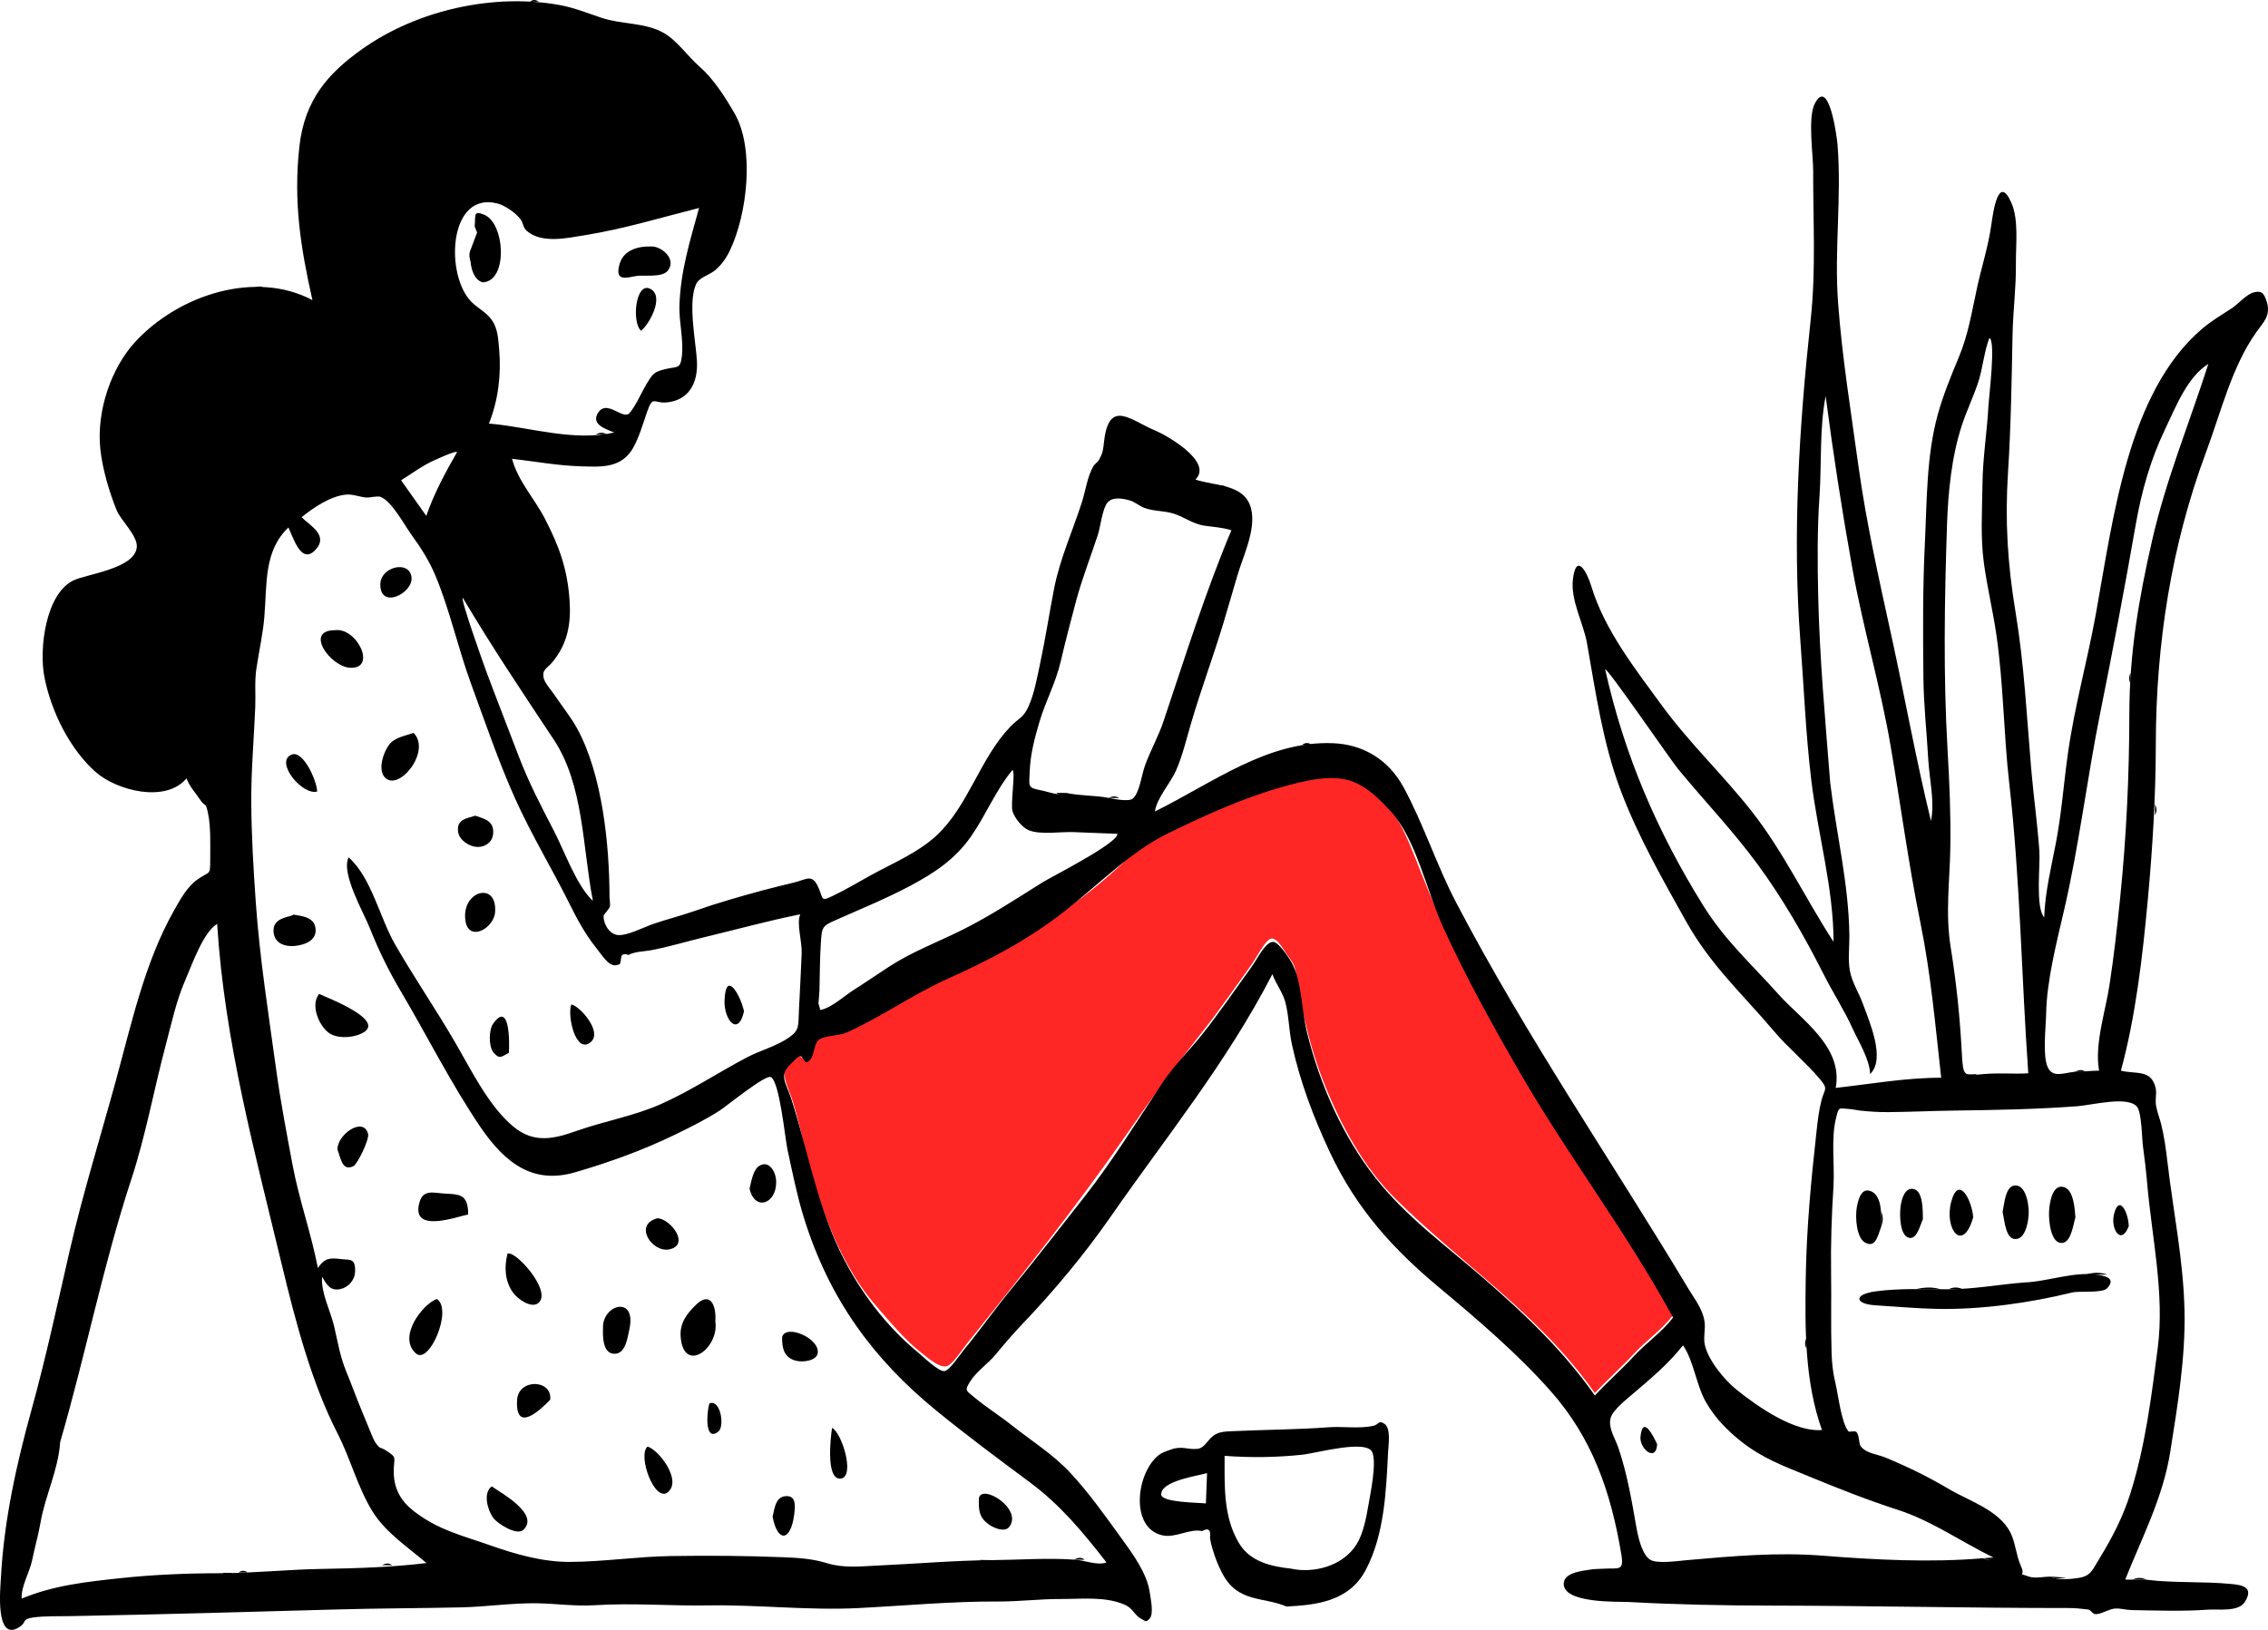 <svg width="416" height="299" viewBox="0 0 416 299" fill="none" xmlns="http://www.w3.org/2000/svg">
<path fill-rule="evenodd" clip-rule="evenodd" d="M306.87 241.254C304.899 243.9 301.989 245.865 299.756 248.285C297.411 250.826 294.866 253.048 292.531 255.559C282.228 240.936 268.114 231.969 255.887 219.835C250.09 214.082 245.82 206.279 242.694 198.271C241.092 194.165 239.908 189.94 238.982 185.566C238.565 183.596 238.157 181.633 237.884 179.636C237.554 177.218 237.469 177.011 236.064 175.124C235.459 174.312 234.287 171.939 233.103 172.2C232.106 172.421 230.282 175.944 229.652 176.815C226.623 181.001 223.685 185.315 220.495 189.34C215.615 195.498 211.172 201.557 206.641 208.084C197.372 221.437 187.373 234.007 177.284 246.572C176.536 247.504 174.791 250.236 173.716 250.604C172.409 251.05 170.284 249.188 168.968 248.147C165.79 245.635 163.286 242.526 160.569 239.412C155.268 233.336 151.679 224.808 149.264 216.693C147.819 211.836 146.879 206.8 145.387 201.96C144.765 199.942 143.356 197.463 144.072 195.705C144.285 195.182 145.641 193.79 146.119 193.683C146.684 193.557 147.627 194.457 147.823 194.395C149.7 193.799 148.659 191.518 149.775 190.291C150.407 189.595 153.625 189.697 154.586 189.314C158.099 187.915 161.25 185.246 164.571 183.652C178.473 176.983 192.545 170.495 204.547 159.603C207.659 156.779 209.728 154.656 213.441 152.831C217.195 150.986 220.967 149.34 224.797 147.731C228.176 146.311 231.573 144.979 235.064 143.961C238.838 142.86 244.192 141.464 247.963 142.883C255.368 145.667 257.76 152.752 260.709 160.227C264.699 170.34 269.523 179.91 274.753 189.219C284.815 207.128 297.052 223.199 306.87 241.254Z" fill="#FF0000" fill-opacity="0.85"/>
<path fill-rule="evenodd" clip-rule="evenodd" d="M83.843 82.922C83.435 82.682 80.253 84.186 79.719 84.416C77.586 85.335 75.577 86.862 73.567 88.105C75.107 90.281 76.648 92.458 78.188 94.635C79.698 90.335 81.638 86.787 83.843 82.922ZM84.893 109.677C84.369 109.745 88.793 122.091 89.309 123.477C91.19 128.519 93.163 133.512 95.069 138.541C96.914 143.415 99.255 147.898 101.614 152.451C103.632 156.345 105.707 162.387 108.75 165.271C106.828 155.372 107.082 143.99 101.57 135.678C95.857 127.061 90.208 118.647 84.893 109.677ZM306.87 241.693C298.333 225.994 287.646 212.106 278.743 196.687C273.758 188.054 268.906 179.31 264.71 170.12C261.658 163.435 259.761 153.897 255.047 148.786C252.97 146.535 250.75 144.331 247.963 143.322C244.148 141.942 238.896 143.31 235.063 144.401C227.922 146.434 220.946 149.592 214.182 152.908C207.321 156.271 201.467 162.313 195.268 167.167C188.618 172.374 181.42 176.167 173.969 179.488C167.482 182.38 161.711 186.531 155.258 189.441C153.972 190.021 151.348 189.936 150.27 190.693C149.107 191.507 149.565 193.911 148.154 194.799C147.518 195.199 147.306 193.748 146.817 193.772C146.219 193.8 145.674 194.615 145.098 195.131C142.753 197.232 144.19 198.633 145.118 201.524C148.145 210.944 149.772 220.528 154.021 229.421C157.515 236.731 162.516 243.281 168.404 248.12C169.299 248.857 172.219 251.71 173.27 251.52C174.216 251.35 176.142 248.429 176.795 247.635C179.76 244.035 182.47 240.162 185.433 236.556C190.012 230.983 194.419 225.261 198.863 219.612C204.021 213.054 208.586 205.624 213.232 198.617C215.369 195.394 218.12 192.768 220.495 189.78C223.69 185.761 226.622 181.44 229.653 177.255C230.569 175.988 232.105 172.748 233.529 172.786C234.528 172.813 236.288 175.542 236.81 176.397C238.751 179.577 238.742 185.318 239.707 189.287C242.062 198.964 246.309 208.416 252.133 215.884C257.925 223.31 265.344 228.591 272.194 234.56C279.615 241.027 286.646 247.645 292.531 255.999C294.866 253.488 297.411 251.266 299.756 248.724C301.99 246.304 304.9 244.34 306.87 241.693ZM196.976 286.108C198.635 286.127 201.446 287.313 202.931 286.599C198.527 280.94 194.482 276.085 188.91 271.938C183.127 267.634 177.364 263.369 171.748 258.779C160.429 249.528 152.105 238.557 147.377 223.152C146.159 219.184 145.344 215.024 144.452 210.945C143.972 208.749 143.016 198.474 141.393 197.587C140.432 197.061 133.198 202.965 132.052 203.701C129.372 205.422 126.682 206.756 123.912 208.103C117.956 210.999 111.817 213.207 105.502 215.051C97.93 217.262 92.773 213.604 88.083 206.694C82.761 198.853 78.339 190.008 73.474 181.774C71.261 178.029 69.428 174.291 67.794 170.16C66.725 167.458 62.483 160.166 63.949 157.287C68.13 160.984 69.635 168.334 72.483 173.284C76.033 179.452 80.033 185.268 83.602 191.431C86.602 196.613 89.663 202.894 94.096 206.619C97.996 209.896 101.7 208.888 105.897 207.416C110.983 205.631 116.255 204.751 121.239 202.538C126.633 200.143 131.737 196.745 137 193.975C139.453 192.683 142.391 191.949 144.703 190.338C146.696 188.951 146.398 188.218 146.545 185.264C146.716 181.817 146.912 178.367 147.044 174.918C147.132 172.6 146.052 169.457 146.785 167.726C140.81 168.929 134.97 170.54 129.037 171.966C125.789 172.746 122.657 173.711 119.375 174.324C118.124 174.557 116.414 174.551 115.294 175.184C114.401 174.886 113.945 175.075 113.928 175.751C113.885 176.119 113.817 176.481 113.724 176.837C111.892 177.805 110.827 175.729 109.238 173.738C107.277 171.281 105.809 168.513 104.37 165.626C101.154 159.17 97.446 153.098 94.47 146.46C91.436 139.694 88.972 132.449 86.4 125.429C84.041 118.988 82.53 112.022 79.922 105.734C78.758 102.927 77.284 100.606 75.562 98.235C74.141 96.278 71.954 92.057 69.832 91.158C69.271 90.921 67.801 91.32 67.164 91.267C65.893 91.162 64.761 90.62 63.461 90.739C60.646 90.995 57.577 93.062 55.327 94.879C56.781 96.384 60.417 98.213 57.805 100.924C55.27 103.555 53.87 98.835 52.903 96.766C48.348 101.11 49.006 107.099 48.48 113.237C48.205 116.441 47.482 119.596 47.016 122.752C46.68 125.024 46.915 127.373 46.819 129.692C46.575 135.585 46.065 141.226 46.089 147.036C46.116 153.247 46.48 159.245 46.908 165.41C47.628 175.791 49.279 186.175 50.694 196.473C51.49 202.262 52.58 207.886 53.639 213.581C54.839 220.044 57.06 226.166 58.306 232.613C59.575 230.739 60.53 230.73 62.583 230.979C64.162 231.17 65.223 230.733 65.13 233.278C65.07 234.929 63.816 236.19 62.429 236.478C60.62 236.853 60.005 235.805 59.072 234.214C58.854 237.227 60.599 240.378 61.29 243.321C61.943 246.111 62.376 248.845 63.474 251.514C64.545 254.118 65.462 256.687 66.546 259.267C67.045 260.453 67.512 261.659 68.016 262.842C68.272 263.442 68.572 264.267 68.953 264.773C69.847 265.957 69.704 265.383 70.75 266.057C73.029 267.527 72.173 267.161 72.226 270.196C72.278 273.19 73.6 275.389 75.721 277.072C80.218 280.643 84.655 281.636 89.769 283.44C94.533 285.121 99.552 286.564 104.597 286.531C110.776 286.491 116.873 285.55 123.052 285.455C129.869 285.35 136.751 285.393 143.555 285.666C146.357 285.779 148.96 285.924 151.665 286.755C154.807 287.72 157.846 287.337 161.085 287.191C167.993 286.879 175.14 286.258 181.959 286.202C186.868 286.162 192.048 285.764 196.976 286.108ZM376.122 289.218C377.35 289.971 380.103 289.662 381.338 289.453C383.513 289.084 383.746 288.083 385.126 285.831C387.501 281.953 389.43 278.238 390.827 273.746C393.502 265.147 394.594 256.35 395.768 247.355C397.073 237.361 394.69 227.001 393.838 217.075C393.642 214.797 393.374 212.54 393.064 210.28C392.879 208.929 392.83 204.332 392.064 203.162C390.593 200.915 383.752 202.727 381.062 202.931C373.554 203.501 365.996 203.634 358.492 203.733C354.49 203.785 350.466 203.98 346.505 204.016C344.685 204.033 342.906 203.928 341.08 203.722C340.47 203.654 339.873 203.49 339.258 203.451C337.151 203.316 337.31 202.961 336.765 205.127C335.811 208.922 336.545 213.75 336.295 217.689C335.96 222.952 335.779 228.29 335.862 233.564C335.938 238.438 335.795 243.301 335.952 248.186C336.017 250.209 336.208 251.858 336.667 253.79C337.187 255.974 337.758 261.077 339.052 262.589C339.199 262.761 340.299 262.36 340.591 262.788C341.041 263.449 340.959 264.846 341.268 265.272C342.267 266.653 344.333 266.763 345.832 267.383C349.944 269.086 353.717 270.935 357.592 273.231C361.055 275.283 366.639 277.029 368.721 281.076C369.676 282.931 369.804 285.378 370.682 287.292C371.682 289.473 369.682 288.333 372.131 289.218C373.234 289.616 374.991 289.218 376.122 289.218ZM11.032 264.554C10.721 269.59 8.278 274.387 7.427 279.338C7.029 281.656 6.355 283.935 5.887 286.24C5.438 288.451 3.818 291.07 3.982 293.257C9.963 290.783 16.021 290.161 22.272 289.493C28.197 288.86 34.456 288.609 40.331 288.606C46.318 288.602 52.719 287.923 58.883 287.818C65.33 287.708 71.874 287.514 78.227 286.737C74.904 283.88 70.748 281.197 68.295 277.222C65.628 272.901 64.243 267.486 61.897 262.926C57.188 253.775 54.194 242.421 51.726 232.14C46.743 211.386 41.174 191.015 39.832 169.488C37.278 171.007 35.25 176.9 33.972 179.834C32.339 183.581 31.485 187.642 30.423 191.625C28.238 199.827 26.726 208.332 24.051 216.456C18.937 231.987 15.65 248.721 11.032 264.554ZM335.7 143.594C336.806 152.877 339.126 162.279 339.215 171.673C339.234 173.74 338.933 176.035 339.304 178.073C339.7 180.248 340.988 182.171 341.732 184.239C342.913 187.521 345.903 194.249 343.019 197.03C342.961 194.391 340.881 191.039 339.833 188.731C338.254 185.254 336.18 182.075 334.468 178.684C330.885 171.586 326.87 164.64 322.252 158.382C317.755 152.287 312.572 146.881 307.802 141.077C306.369 139.333 294.874 122.549 294.417 122.783C297.983 138.75 304.044 152.643 312.339 166.012C316.406 172.566 321.287 176.878 326.238 182.43C330.361 187.054 338.131 191.998 336.705 199.574C343.15 198.855 349.553 197.705 356.056 197.705C354.987 188.147 354.168 178.74 352.258 169.339C350.091 158.664 348.623 147.67 346.788 136.9C344.916 125.906 341.741 115.262 339.766 104.288C337.875 93.78 336.25 83.29 334.863 72.665C333.718 78.552 334.14 85.019 333.734 91.026C333.318 97.163 333.358 103.187 333.497 109.361C333.753 120.827 334.805 132.155 335.7 143.594ZM363.627 88.926C363.663 84.018 364.482 79.177 364.735 74.28C364.812 72.778 366.101 62.529 364.899 61.993C363.911 64.495 363.681 67.697 362.783 70.322C361.887 72.945 360.687 75.443 359.827 78.084C357.963 83.804 357.32 90.278 357.119 96.36C356.665 110.117 356.43 123.843 357.226 137.6C357.567 143.496 357.829 149.403 357.736 155.311C357.633 161.812 356.776 167.455 357.817 173.903C358.848 180.288 359.495 186.646 359.838 193.125C360.079 197.671 360.176 197.35 363.912 197.03C366.609 196.799 369.332 197.046 372.033 196.902C370.77 179.181 370.564 161.424 368.547 143.77C367.518 134.764 367.49 125.628 366.212 116.656C365.577 112.198 364.511 107.831 363.898 103.369C363.24 98.578 363.564 93.754 363.627 88.926ZM90.446 77.774C97.638 78.498 105.288 80.995 112.659 79.346C111.444 78.774 108.264 77.986 109.696 75.73C111.151 73.437 113.603 76.346 115.054 76.045C115.949 75.86 117.926 71.516 118.478 70.617C119.729 68.573 119.88 68.217 122.131 67.693C124.312 67.186 124.806 67.735 125.083 65.217C125.4 62.322 124.537 59.068 124.623 56.107C124.806 49.734 126.577 44.145 128.225 38.148C121.223 39.917 114.377 42.015 107.218 43.155C104.158 43.642 99.397 44.766 96.617 42.351C95.894 41.722 96.009 40.874 95.418 40.146C94.425 38.925 92.585 37.661 91.178 37.313C82.518 35.172 81.674 49.507 86.013 54.871C87.1 56.215 88.612 56.879 89.725 58.111C91.211 59.754 91.333 61.484 91.55 63.991C91.956 68.693 91.404 73.413 89.677 77.714L90.446 77.774ZM195.531 145.449C198.087 146.013 200.755 145.884 203.318 146.365C204.229 146.536 206.959 147.132 207.759 146.513C208.982 145.569 209.416 142.107 209.995 140.495C211.011 137.659 212.45 135.186 213.419 132.298C217.381 120.504 221.075 108.663 225.867 97.272C224.03 96.717 222.62 96.695 220.769 96.409C218.841 96.111 217.093 94.787 215.254 94.218C213.506 93.677 211.674 93.815 209.942 93.186C208.988 92.84 208.169 92.071 207.228 91.802C205.728 91.374 203.978 91.123 203.086 92.266C202.172 93.439 201.852 96.653 201.354 98.168C200.029 102.202 198.491 106.096 197.381 110.223C196.38 113.946 195.429 117.629 194.547 121.385C193.616 125.351 191.781 128.619 190.663 132.408C189.813 135.291 189.01 138.239 188.883 141.313C188.76 144.313 188.384 144.504 190.967 144.984C192.271 145.225 194.304 146.125 195.531 145.449ZM363.726 285.854C364.392 286.215 365.02 286.167 365.609 285.711C359.836 282.879 354.221 278.953 348.199 277.01C342.55 275.189 337.06 273.012 331.618 270.768C327.195 268.945 323.22 267.526 319.222 264.318C316.795 262.37 314.639 260.181 312.972 257.335C311.115 254.166 310.702 249.657 308.691 246.803C305.977 250.264 302.789 252.885 299.578 255.635C298.468 256.587 295.803 258.661 295.423 260.134C294.943 261.991 296.228 263.769 296.863 265.649C298.49 270.464 299.285 275.277 300.168 280.284C300.522 282.29 301.286 285.306 302.705 286.147C303.997 286.911 307.74 286.355 309.348 286.214C317.739 285.475 325.98 284.719 334.421 285.392C343.973 286.152 354.199 286.678 363.726 285.854ZM380.485 196.625C382.009 196.631 383.499 196.409 385.018 196.409C384.141 191.654 386.192 185.501 386.918 180.755C387.732 175.445 388.351 169.955 388.893 164.603C390.036 153.331 390.554 142.195 390.569 130.839C390.583 119.851 392.306 109.81 394.718 99.247C397.309 87.903 401.552 77.701 405.06 66.761C401.212 69.123 399.082 74.65 397.06 78.876C394.504 84.218 392.802 90.134 391.758 96.132C389.744 107.703 387.536 119.308 385.212 130.86C382.793 142.888 381.371 155.026 378.599 166.955C377.247 172.773 375.41 179.93 375.308 185.929C375.265 188.411 374.621 193.608 375.59 195.764C376.496 197.78 378.498 196.83 380.485 196.625ZM150.306 181.701C150.225 182.937 150.149 184.111 149.96 185.332C152.073 185.308 154.748 182.763 156.559 181.621C158.766 180.229 160.976 178.694 163.134 177.295C167.301 174.593 172.032 172.813 176.481 170.594C181.592 168.045 186.289 164.964 191.177 161.895C192.884 160.823 205.154 154.646 204.949 152.959C202.255 152.855 199.561 152.751 196.867 152.647C194.557 152.558 190.98 153.164 188.769 152.335C187.557 151.88 186.197 150.208 185.74 148.898C185.288 147.602 186.305 141.641 185.714 141.261C182.699 144.836 180.803 149.587 178.107 153.443C175.129 157.705 171.279 160.194 167.037 162.459C162.352 164.96 157.504 166.897 152.716 169.041C150.697 169.945 150.737 170.462 150.561 173.033C150.364 175.906 150.385 178.82 150.306 181.701ZM393.747 289.803C398.825 290.436 404.029 290.075 409.147 290.569C411.01 290.748 413.591 291.016 411.718 293.918C410.538 295.746 406.759 295.16 405.044 295.286C400.442 295.626 395.568 295.444 390.955 295.365C389.984 295.348 388.911 295.013 387.929 295.088C386.796 295.175 385.439 296.121 384.406 296.114C383.77 296.11 383.541 295.33 382.992 295.259C381.797 295.103 380.601 294.989 379.395 294.989C361.161 294.994 343.178 294.568 324.99 294.545C316.293 294.535 307.456 294.36 298.763 293.886C296.937 293.786 286.54 294.22 286.828 290.403C286.976 288.437 290.37 288.16 291.608 287.951C292.525 287.796 293.477 287.821 294.397 287.764C296.839 287.612 297.909 288.294 297.394 285.191C295.44 273.42 291.938 263.692 284.456 255.229C278.338 248.308 270.971 242.03 264.041 236.251C255.627 229.234 248.802 221.854 243.806 211.116C240.889 204.846 238.447 198.435 236.948 191.502C236.409 189.007 236.396 186.171 235.735 183.766C235.227 181.915 234.068 180.619 233.386 178.701C225.015 194.938 213.92 208.522 203.746 223.162C198.885 230.156 193.34 236.799 187.533 242.883C185.809 244.689 184.201 246.574 182.592 248.517C181.247 250.144 179.11 251.589 177.974 253.393C176.884 255.124 177.153 255.042 178.811 256.416C181.004 258.233 183.421 259.742 185.649 261.513C189.209 264.345 193.095 266.737 196.278 270.145C199.721 273.831 202.729 278.1 205.739 282.256C207.744 285.026 210.376 288.58 210.881 292.082C211.048 293.241 211.682 296.106 210.845 296.955C210.129 297.68 210.201 297.405 209.313 296.963C208.149 296.383 207.806 295.053 206.384 294.419C202.746 292.798 198.343 293.355 194.557 293.335C190.77 293.315 186.951 293.809 183.166 293.791C174.522 293.75 166.061 294.562 157.42 294.999C148.241 295.462 138.951 294.35 129.803 294.508C123.025 294.624 116.067 294.036 109.102 294.473C105.519 294.698 102.001 294.177 98.507 294.119C93.934 294.043 89.237 294.765 84.624 294.868C77.053 295.038 69.575 295.037 61.958 295.248C45.573 295.703 29.277 296.174 12.883 296.475C10.696 296.515 8.302 296.429 6.141 296.715C3.847 297.019 5.032 297.585 3.458 298.544C-0.948 301.228 0.069 291.279 0.175 289.322C0.741 278.836 3.034 268.552 5.789 258.597C8.402 249.155 10.524 239.273 12.737 229.627C15.16 219.07 18.317 208.945 21.184 198.491C24.121 187.779 26.512 176.65 31.847 167.154C33.062 164.992 34.318 162.665 36.273 161.301C38.464 159.773 38.558 160.666 38.556 157.868C38.555 155.234 38.695 151.714 38.159 149.2C37.675 146.928 37.75 148.275 36.661 146.644C35.774 145.317 34.846 144.41 34.21 142.798C30.303 147.4 21.358 144.972 17.582 141.658C12.961 137.603 9.441 130.762 8.152 124.246C7.116 119.014 8.387 109.04 13.374 106.524C15.805 105.297 24.735 104.37 25.092 100.372C25.276 98.309 22.133 95.407 21.408 93.633C20.064 90.346 18.774 85.973 18.4 82.37C17.671 75.336 20.421 67.471 24.801 62.72C32.836 54.004 46.974 49.532 57.31 55.061C55.126 45.372 53.807 37.014 54.907 26.935C55.855 18.253 60.266 13.395 66.337 9.07C76.696 1.689 90.782 -1.225 102.627 0.921C105.319 1.409 107.902 2.456 110.394 3.288C114.015 4.498 118.349 4.095 121.768 6.06C124.246 7.484 126.128 10.321 128.305 12.216C130.847 14.427 132.959 17.728 134.724 20.781C138.501 27.309 137.025 39.424 133.864 45.977C133.187 47.382 132.349 48.565 131.228 49.525C130.061 50.523 128.281 50.833 127.679 52.128C126.138 55.444 127.625 62.623 127.83 66.207C128.07 70.369 126.258 73.495 122.194 73.827C119.843 74.019 119.768 72.435 118.642 75.694C117.913 77.806 117.25 80.108 116.197 82.044C114.026 86.035 110.051 85.646 106.429 85.538C102.237 85.412 98.108 84.643 93.913 84.158C95.021 88.279 98.054 91.478 99.947 95.15C102.508 100.117 104.049 104.233 104.465 110.019C104.784 114.465 104.095 117.975 101.475 121.284C100.391 122.653 99.43 122.721 99.699 124.301C99.863 125.264 101.298 126.854 101.806 127.623C103.149 129.658 104.709 131.526 105.892 133.699C110.442 142.06 111.785 154.805 111.797 164.538C111.797 164.985 112.002 165.934 111.833 166.395C111.707 166.736 110.752 167.816 110.738 167.909C110.552 169.16 111.602 171.306 113.251 171.518C114.983 171.74 118.154 170.062 119.765 169.511C122.343 168.628 124.97 167.977 127.543 167.07C131.697 165.607 135.832 164.439 140.055 163.292C141.963 162.774 143.882 162.343 145.797 161.858C147.977 161.307 148.991 160.241 150.116 162.818C151.082 165.029 150.481 165.43 152.821 164.316C155.143 163.208 157.412 161.836 159.68 160.587C163.679 158.384 168.442 156.42 171.892 153.168C177.646 147.742 179.777 139.101 185.285 133.344C186.819 131.741 187.734 131.713 188.703 129.492C189.741 127.115 190.277 124.067 190.822 121.51C191.778 117.034 192.458 112.541 193.325 108.068C194.405 102.496 196.739 97.449 198.442 92.135C199.105 90.064 199.449 87.432 200.519 85.571C200.803 85.077 201.345 84.799 201.566 84.391C202.328 82.989 202.32 82.604 202.517 80.917C203.44 73.036 207.491 77.182 211.918 78.989C213.783 79.751 222.64 84.689 219.258 87.973C223.29 89.332 229.747 88.593 229.692 95.303C229.664 98.74 227.894 102.418 226.944 105.636C226.099 108.493 225.283 111.361 224.426 114.213C222.548 120.462 220.269 126.524 218.436 132.792C217.6 135.648 216.911 138.572 215.748 141.268C214.722 143.646 212.238 146.268 211.829 148.868C222.572 143.546 232.511 135.851 244.536 136.341C249.802 136.555 254.58 139.126 257.488 144.502C261.134 151.241 263.533 158.785 267.096 165.586C280.06 190.326 295.521 212.802 309.752 236.518C310.845 238.34 312.251 240.063 312.63 242.316C312.877 243.785 312.397 245.255 312.694 246.666C313.31 249.6 316.42 253.263 318.529 254.948C322.572 258.18 329.145 262.738 334.19 262.334C331.023 253.498 331.066 243.816 331.213 234.391C331.353 225.438 332.186 216.556 333.175 207.695C333.399 205.69 333.594 203.832 334.09 201.889C334.66 199.66 335.441 199.871 333.736 197.867C331.111 194.781 327.989 192.242 325.342 189.118C319.619 182.362 313.754 177.067 309.249 169C304.965 161.326 300.446 153.431 297.275 145.028C294.01 136.378 292.705 127.14 291.085 117.979C290.427 114.261 288.029 110.111 288.511 106.229C289.12 101.323 291.079 104.895 291.877 107.536C294.31 115.595 300.009 122.809 304.729 129.29C309.829 136.292 316.066 142.151 321.389 148.949C327.185 156.354 331.156 164.863 336.311 172.767C336.311 162.958 333.427 152.97 332.247 143.266C331.209 134.725 330.883 126.158 330.227 117.58C328.737 98.094 330.024 78.035 332.115 58.689C333.109 49.501 332.546 40.53 332.576 31.31C332.585 28.376 331.539 21.614 332.872 19.01C335.425 14.023 336.914 24.928 337.044 26.554C337.815 36.239 336.431 45.817 337.138 55.461C337.877 65.532 339.481 75.32 340.846 85.274C342.325 96.053 344.732 106.588 347.037 117.159C349.456 128.259 351.491 139.59 354.182 150.601C354.907 147.14 353.889 142.888 353.688 139.363C353.401 134.318 352.84 129.273 352.792 124.216C352.714 116.155 352.66 107.945 353.053 99.922C353.44 92.014 353.323 83.727 355.412 76.109C356.403 72.493 357.857 68.965 359.279 65.558C361.034 61.358 361.654 57.286 362.626 52.818C363.459 48.992 364.677 45.267 365.231 41.365C365.576 38.938 366.538 31.774 368.931 37.202C370.32 40.352 369.72 45.023 369.759 48.407C369.808 52.746 369.236 56.965 369.149 61.286C368.978 69.764 368.855 78.231 368.311 86.695C367.74 95.574 368.238 103.531 369.693 112.281C371.285 121.858 371.751 131.455 372.576 141.149C373.002 146.155 373.719 151.132 374.065 156.145C374.249 158.799 373.309 166.411 374.947 168.301C375.105 163.703 376.24 159.102 377.1 154.622C378.118 149.315 378.53 143.735 379.281 138.352C380.497 129.63 382.856 121.301 384.417 112.677C387.635 94.9 390.309 72.052 403.795 60.416C405.559 58.893 407.498 57.77 409.406 56.517C410.486 55.807 412.09 53.972 413.326 53.652C414.674 53.302 415.237 53.574 415.783 55.391C416.546 57.923 415.152 59.106 413.85 60.946C409.346 67.312 407.422 75.472 404.641 82.938C398.272 100.033 395.455 118.065 395.422 136.544C395.405 146.217 394.831 155.548 393.942 165.163C392.986 175.51 391.728 186.454 389.02 196.409C391.735 197.116 394.681 196.062 395.418 199.727C395.599 200.627 395.272 201.692 395.472 202.864C395.667 204.003 396.135 205.136 396.412 206.256C396.985 208.573 397.287 210.859 397.566 213.238C398.642 222.433 400.49 231.179 400.687 240.502C400.868 249.12 399.415 257.851 398.077 266.303C396.728 274.816 392.86 282.073 389.815 289.772C391.126 289.772 392.436 289.788 393.747 289.803Z" fill="black"/>
<path fill-rule="evenodd" clip-rule="evenodd" d="M221.402 270.234C219.958 270.708 212.986 271.603 212.987 274.143C212.988 275.667 219.951 275.637 221.183 275.803C221.256 273.947 221.329 272.09 221.402 270.234ZM236.791 287.764C240.809 288.651 246.262 287.404 248.831 283.291C250.031 281.369 250.6 278.446 250.991 276.152C251.364 273.966 252.516 268.512 251.732 266.463C250.77 263.947 241.539 266.577 238.851 266.865C234.161 267.368 229.311 267.427 224.618 267.072C224.618 272.699 224.37 278.183 227.22 283.027C229.277 286.521 233.138 287.346 236.791 287.764ZM235.983 294.714C231.618 292.859 227.035 294.065 224.192 288.623C223.471 287.242 222.864 285.757 222.427 284.224C222.214 283.552 222.048 282.864 221.931 282.159C222.153 280.642 221.674 280.215 220.495 280.876C218.181 280.353 215.644 282.198 213.207 281.654C207.296 280.336 208.369 270.503 212.336 267.099C213.12 266.426 213.903 266.239 214.8 265.907C216.777 265.175 217.847 265.992 219.656 265.785C221.118 265.617 221.52 263.837 223.09 263.053C224.119 262.541 225.546 262.58 226.627 262.528C232.286 262.258 237.962 262.261 243.656 261.833C246.312 261.633 249.179 262.122 251.781 261.595C252.999 261.347 252.824 260.406 253.978 261.232C255.172 262.087 254.656 265.25 254.596 266.511C254.248 273.803 253.874 281.624 250.51 287.999C247.432 293.833 241.375 294.43 235.983 294.714Z" fill="black"/>
<path fill-rule="evenodd" clip-rule="evenodd" d="M5.439 296.723C6.844 296.705 8.248 296.688 9.648 296.672C8.241 296.689 6.84 296.706 5.439 296.723Z" fill="black"/>
<path fill-rule="evenodd" clip-rule="evenodd" d="M395.43 141.24C395.428 139.673 395.425 138.107 395.422 136.543C395.425 138.111 395.428 139.675 395.43 141.24Z" fill="black"/>
<path fill-rule="evenodd" clip-rule="evenodd" d="M38.163 147.674C38.159 149.2 38.155 150.726 38.151 152.248C38.154 150.721 38.158 149.197 38.163 147.674Z" fill="black"/>
<path fill-rule="evenodd" clip-rule="evenodd" d="M154.908 294.993C156.026 294.995 157.143 294.997 158.255 295C157.136 294.999 156.023 294.996 154.908 294.993Z" fill="black"/>
<path fill-rule="evenodd" clip-rule="evenodd" d="M87.062 294.682C88.18 294.686 89.297 294.69 90.409 294.695C89.29 294.692 88.176 294.687 87.062 294.682Z" fill="black"/>
<path fill-rule="evenodd" clip-rule="evenodd" d="M331.36 231.303C331.311 232.333 331.261 233.362 331.213 234.39C331.262 233.359 331.311 232.331 331.36 231.303Z" fill="black"/>
<path fill-rule="evenodd" clip-rule="evenodd" d="M393.747 289.803C392.884 289.792 392.02 289.782 391.157 289.771C392.024 289.351 392.888 289.37 393.747 289.803Z" fill="black"/>
<path fill-rule="evenodd" clip-rule="evenodd" d="M317.083 294.364C317.704 294.352 318.323 294.341 318.937 294.329C318.316 294.34 317.7 294.352 317.083 294.364Z" fill="black"/>
<path fill-rule="evenodd" clip-rule="evenodd" d="M395.094 153.951C395.11 153.172 395.126 152.394 395.141 151.618C395.126 152.398 395.11 153.174 395.094 153.951Z" fill="black"/>
<path fill-rule="evenodd" clip-rule="evenodd" d="M337.138 55.46C337.087 54.657 337.036 53.855 336.985 53.054C337.036 53.857 337.087 54.659 337.138 55.46Z" fill="black"/>
<path fill-rule="evenodd" clip-rule="evenodd" d="M395.4 144.307C395.409 143.502 395.417 142.697 395.426 141.895C395.417 142.701 395.409 143.504 395.4 144.307Z" fill="black"/>
<path fill-rule="evenodd" clip-rule="evenodd" d="M200.505 293.365C201.056 293.375 201.607 293.384 202.153 293.392C201.601 293.382 201.053 293.374 200.505 293.365Z" fill="black"/>
<path fill-rule="evenodd" clip-rule="evenodd" d="M342.441 294.678C342.98 294.69 343.519 294.703 344.052 294.716C343.512 294.704 342.977 294.691 342.441 294.678Z" fill="black"/>
<path fill-rule="evenodd" clip-rule="evenodd" d="M400.624 238.079C400.586 237.372 400.547 236.667 400.51 235.962C400.548 236.668 400.586 237.373 400.624 238.079Z" fill="black"/>
<path fill-rule="evenodd" clip-rule="evenodd" d="M390.955 295.365C391.394 295.362 391.832 295.358 392.266 295.357C391.826 295.361 391.39 295.363 390.955 295.365Z" fill="black"/>
<path fill-rule="evenodd" clip-rule="evenodd" d="M331.216 294.71C331.65 294.698 332.084 294.686 332.514 294.674C332.078 294.687 331.646 294.699 331.216 294.71Z" fill="black"/>
<path fill-rule="evenodd" clip-rule="evenodd" d="M233.617 294.325C234.095 294.322 234.573 294.319 235.047 294.315C234.567 294.318 234.092 294.322 233.617 294.325Z" fill="black"/>
<path fill-rule="evenodd" clip-rule="evenodd" d="M123.4 294.323C123.854 294.327 124.309 294.331 124.758 294.335C124.302 294.332 123.851 294.328 123.4 294.323Z" fill="black"/>
<path fill-rule="evenodd" clip-rule="evenodd" d="M96.588 294.407C97.051 294.378 97.513 294.347 97.972 294.318C97.508 294.348 97.048 294.378 96.588 294.407Z" fill="black"/>
<path fill-rule="evenodd" clip-rule="evenodd" d="M224.954 89.402C224.265 89.333 223.575 89.264 222.886 89.195C223.576 89.251 224.306 88.777 224.954 89.402Z" fill="black"/>
<path fill-rule="evenodd" clip-rule="evenodd" d="M400.691 290.107C400.011 290.028 399.331 289.948 398.651 289.868C399.332 289.948 400.011 290.028 400.691 290.107Z" fill="black"/>
<path fill-rule="evenodd" clip-rule="evenodd" d="M353.274 94.263C353.229 94.954 353.183 95.647 353.138 96.336C353.184 95.644 353.229 94.953 353.274 94.263Z" fill="black"/>
<path fill-rule="evenodd" clip-rule="evenodd" d="M395.572 123.098C395.618 122.443 395.664 121.787 395.71 121.134C395.664 121.791 395.617 122.444 395.572 123.098Z" fill="black"/>
<path fill-rule="evenodd" clip-rule="evenodd" d="M353.004 104.991C352.956 105.682 352.906 106.372 352.858 107.06C352.907 106.369 352.956 105.68 353.004 104.991Z" fill="black"/>
<path fill-rule="evenodd" clip-rule="evenodd" d="M395.283 149.565C395.279 148.898 395.275 148.231 395.271 147.565C395.641 148.231 395.626 148.896 395.283 149.565Z" fill="black"/>
<path fill-rule="evenodd" clip-rule="evenodd" d="M331.369 245.392C331.364 246.061 331.359 246.73 331.353 247.396C330.973 246.721 331.049 246.055 331.369 245.392Z" fill="black"/>
<path fill-rule="evenodd" clip-rule="evenodd" d="M374.697 168.013C374.631 167.336 374.564 166.658 374.498 165.983C374.564 166.661 374.631 167.337 374.697 168.013Z" fill="black"/>
<path fill-rule="evenodd" clip-rule="evenodd" d="M15.93 105.881C15.479 106.572 14.865 106.099 14.329 106.183C14.863 106.082 15.397 105.982 15.93 105.881Z" fill="black"/>
<path fill-rule="evenodd" clip-rule="evenodd" d="M238.797 262.312C238.227 262.314 237.658 262.314 237.088 262.315C237.658 262.314 238.227 262.313 238.797 262.312Z" fill="black"/>
<path fill-rule="evenodd" clip-rule="evenodd" d="M329.767 108.722C329.82 109.285 329.873 109.847 329.926 110.407C329.873 109.844 329.82 109.283 329.767 108.722Z" fill="black"/>
<path fill-rule="evenodd" clip-rule="evenodd" d="M48.367 52.867C47.794 52.88 47.222 52.893 46.649 52.906C47.215 52.519 47.786 52.407 48.367 52.867Z" fill="black"/>
<path fill-rule="evenodd" clip-rule="evenodd" d="M352.99 114.719C352.953 115.309 352.916 115.898 352.88 116.486C352.917 115.896 352.953 115.308 352.99 114.719Z" fill="black"/>
<path fill-rule="evenodd" clip-rule="evenodd" d="M337.292 42.326C337.336 41.788 337.38 41.251 337.424 40.716C337.38 41.255 337.336 41.79 337.292 42.326Z" fill="black"/>
<path fill-rule="evenodd" clip-rule="evenodd" d="M332.793 40.642C332.748 41.225 332.704 41.809 332.659 42.39C332.704 41.806 332.748 41.224 332.793 40.642Z" fill="black"/>
<path fill-rule="evenodd" clip-rule="evenodd" d="M84.14 1.684C83.558 1.766 82.975 1.848 82.393 1.929C82.976 1.847 83.558 1.766 84.14 1.684Z" fill="black"/>
<path fill-rule="evenodd" clip-rule="evenodd" d="M42.069 53.331C41.471 53.402 40.874 53.473 40.276 53.544C40.874 53.473 41.472 53.402 42.069 53.331Z" fill="black"/>
<path fill-rule="evenodd" clip-rule="evenodd" d="M369.626 55.04C369.662 54.498 369.698 53.954 369.734 53.415C369.698 53.958 369.662 54.499 369.626 55.04Z" fill="black"/>
<path fill-rule="evenodd" clip-rule="evenodd" d="M22.45 144.596C22.794 144.603 23.138 144.608 23.477 144.614C23.131 144.608 22.791 144.603 22.45 144.596Z" fill="black"/>
<path fill-rule="evenodd" clip-rule="evenodd" d="M332.81 211.571C332.776 212.172 332.742 212.772 332.708 213.371C332.743 212.771 332.777 212.171 332.81 211.571Z" fill="black"/>
<path fill-rule="evenodd" clip-rule="evenodd" d="M367.929 94.631C367.915 94.052 367.901 93.473 367.887 92.896C367.902 93.475 367.916 94.053 367.929 94.631Z" fill="black"/>
<path fill-rule="evenodd" clip-rule="evenodd" d="M98.803 0.313C98.272 0.313 97.741 0.314 97.211 0.314C97.742 -0.11 98.273 -0.099 98.803 0.313Z" fill="black"/>
<path fill-rule="evenodd" clip-rule="evenodd" d="M240.567 136.618C239.986 136.635 239.404 136.653 238.823 136.67C239.394 136.201 239.976 136.189 240.567 136.618Z" fill="black"/>
<path fill-rule="evenodd" clip-rule="evenodd" d="M291.394 293.342C291.738 293.35 292.083 293.359 292.424 293.368C292.077 293.361 291.735 293.351 291.394 293.342Z" fill="black"/>
<path fill-rule="evenodd" clip-rule="evenodd" d="M304.377 294.046C304.721 294.031 305.065 294.017 305.405 294.003C305.059 294.018 304.718 294.032 304.377 294.046Z" fill="black"/>
<path fill-rule="evenodd" clip-rule="evenodd" d="M101.187 294.324C101.546 294.334 101.905 294.345 102.259 294.355C101.899 294.345 101.543 294.334 101.187 294.324Z" fill="black"/>
<path fill-rule="evenodd" clip-rule="evenodd" d="M400.327 231.378C400.276 230.806 400.225 230.233 400.173 229.663C400.225 230.236 400.276 230.807 400.327 231.378Z" fill="black"/>
<path fill-rule="evenodd" clip-rule="evenodd" d="M353.43 134.86C353.471 135.405 353.511 135.951 353.551 136.493C353.511 135.947 353.47 135.403 353.43 134.86Z" fill="black"/>
<path fill-rule="evenodd" clip-rule="evenodd" d="M371.478 125.491C371.422 124.912 371.366 124.333 371.311 123.757C371.367 124.336 371.422 124.913 371.478 125.491Z" fill="black"/>
<path fill-rule="evenodd" clip-rule="evenodd" d="M104.1 294.669C104.462 294.662 104.825 294.655 105.183 294.65C104.819 294.657 104.459 294.663 104.1 294.669Z" fill="black"/>
<path fill-rule="evenodd" clip-rule="evenodd" d="M235.983 294.713C236.335 294.695 236.687 294.677 237.035 294.659C236.682 294.678 236.332 294.696 235.983 294.713Z" fill="black"/>
<path fill-rule="evenodd" clip-rule="evenodd" d="M368.533 83.24C368.517 82.654 368.501 82.068 368.485 81.483C368.501 82.07 368.517 82.655 368.533 83.24Z" fill="black"/>
<path fill-rule="evenodd" clip-rule="evenodd" d="M69.76 295.052C70.114 295.049 70.467 295.045 70.816 295.042C70.46 295.046 70.111 295.049 69.76 295.052Z" fill="black"/>
<path fill-rule="evenodd" clip-rule="evenodd" d="M368.385 295.045C368.748 295.049 369.111 295.054 369.47 295.059C369.104 295.055 368.744 295.05 368.385 295.045Z" fill="black"/>
<path fill-rule="evenodd" clip-rule="evenodd" d="M376.227 294.996C376.578 295.024 376.928 295.053 377.275 295.081C376.923 295.052 376.575 295.024 376.227 294.996Z" fill="black"/>
<path fill-rule="evenodd" clip-rule="evenodd" d="M379.395 294.988C379.752 295 380.11 295.013 380.462 295.022C380.104 295.01 379.75 294.999 379.395 294.988Z" fill="black"/>
<path fill-rule="evenodd" clip-rule="evenodd" d="M395.658 127.815C395.635 127.238 395.612 126.661 395.589 126.086C395.612 126.664 395.635 127.239 395.658 127.815Z" fill="black"/>
<path fill-rule="evenodd" clip-rule="evenodd" d="M155.976 287.431C157.062 287.365 158.148 287.299 159.235 287.233C158.148 287.299 157.062 287.365 155.976 287.431Z" fill="black"/>
<path fill-rule="evenodd" clip-rule="evenodd" d="M90.446 77.774C91.389 77.869 92.332 77.965 93.274 78.059C92.331 77.964 91.389 77.869 90.446 77.774Z" fill="black"/>
<path fill-rule="evenodd" clip-rule="evenodd" d="M356.663 125.376C356.692 126.421 356.722 127.465 356.751 128.507C356.721 127.462 356.692 126.419 356.663 125.376Z" fill="black"/>
<path fill-rule="evenodd" clip-rule="evenodd" d="M376.122 289.217C377.106 289.286 378.09 289.355 379.074 289.425C378.084 289.477 377.079 289.805 376.122 289.217Z" fill="black"/>
<path fill-rule="evenodd" clip-rule="evenodd" d="M370.297 165.638C370.305 164.642 370.312 163.645 370.32 162.651C370.312 163.648 370.305 164.643 370.297 165.638Z" fill="black"/>
<path fill-rule="evenodd" clip-rule="evenodd" d="M367.778 196.951C368.641 196.964 369.506 196.978 370.369 196.991C369.505 196.977 368.641 196.964 367.778 196.951Z" fill="black"/>
<path fill-rule="evenodd" clip-rule="evenodd" d="M150.368 179.43C150.346 180.189 150.325 180.949 150.305 181.705C150.326 180.944 150.347 180.187 150.368 179.43Z" fill="black"/>
<path fill-rule="evenodd" clip-rule="evenodd" d="M382.151 147.269C382.116 148.025 382.081 148.781 382.046 149.533C382.082 148.776 382.116 148.023 382.151 147.269Z" fill="black"/>
<path fill-rule="evenodd" clip-rule="evenodd" d="M363.726 285.854C364.354 285.805 364.983 285.756 365.61 285.708C365.137 286.148 364.662 286.184 363.726 285.854Z" fill="black"/>
<path fill-rule="evenodd" clip-rule="evenodd" d="M359.521 187.055C359.564 187.87 359.607 188.685 359.649 189.497C359.606 188.682 359.564 187.868 359.521 187.055Z" fill="black"/>
<path fill-rule="evenodd" clip-rule="evenodd" d="M124.602 58.461C124.609 57.674 124.616 56.888 124.623 56.104C124.616 56.892 124.609 57.676 124.602 58.461Z" fill="black"/>
<path fill-rule="evenodd" clip-rule="evenodd" d="M360.282 197.115L362.623 197.056C361.851 197.49 361.07 197.505 360.282 197.115Z" fill="black"/>
<path fill-rule="evenodd" clip-rule="evenodd" d="M381.886 202.922C381.334 202.927 380.782 202.933 380.233 202.939C380.787 202.934 381.337 202.928 381.886 202.922Z" fill="black"/>
<path fill-rule="evenodd" clip-rule="evenodd" d="M179.666 286.167C180.43 286.179 181.195 286.19 181.959 286.201C181.189 286.65 180.424 286.713 179.666 286.167Z" fill="black"/>
<path fill-rule="evenodd" clip-rule="evenodd" d="M35.668 288.783C36.444 288.702 37.22 288.622 37.996 288.541C37.22 288.622 36.444 288.702 35.668 288.783Z" fill="black"/>
<path fill-rule="evenodd" clip-rule="evenodd" d="M356.932 132.086C356.97 132.904 357.007 133.722 357.045 134.537C357.007 133.718 356.97 132.902 356.932 132.086Z" fill="black"/>
<path fill-rule="evenodd" clip-rule="evenodd" d="M109.305 79.694C109.959 79.319 110.618 79.257 111.284 79.653C110.624 79.667 109.965 79.681 109.305 79.694Z" fill="black"/>
<path fill-rule="evenodd" clip-rule="evenodd" d="M335.538 141.529C335.592 142.218 335.646 142.908 335.7 143.596C335.646 142.905 335.592 142.217 335.538 141.529Z" fill="black"/>
<path fill-rule="evenodd" clip-rule="evenodd" d="M390.787 125.433C390.452 124.758 390.463 124.087 390.803 123.422C390.798 124.093 390.792 124.764 390.787 125.433Z" fill="black"/>
<path fill-rule="evenodd" clip-rule="evenodd" d="M357.04 102.005C357.04 102.688 357.041 103.371 357.041 104.051C357.04 103.367 357.04 102.686 357.04 102.005Z" fill="black"/>
<path fill-rule="evenodd" clip-rule="evenodd" d="M380.484 196.625C381.158 196.385 381.831 196.046 382.501 196.633C381.829 196.63 381.157 196.627 380.484 196.625Z" fill="black"/>
<path fill-rule="evenodd" clip-rule="evenodd" d="M162.935 287.122C163.613 287.049 164.29 286.976 164.967 286.902C164.29 286.976 163.613 287.049 162.935 287.122Z" fill="black"/>
<path fill-rule="evenodd" clip-rule="evenodd" d="M70.067 287.123C70.688 286.807 71.307 286.64 71.918 287.148C71.301 287.139 70.684 287.131 70.067 287.123Z" fill="black"/>
<path fill-rule="evenodd" clip-rule="evenodd" d="M196.976 286.107C197.639 285.771 198.301 285.586 198.956 286.131C198.295 286.123 197.636 286.115 196.976 286.107Z" fill="black"/>
<path fill-rule="evenodd" clip-rule="evenodd" d="M49.288 186.433C49.337 187.129 49.388 187.825 49.437 188.518C49.387 187.822 49.337 187.128 49.288 186.433Z" fill="black"/>
<path fill-rule="evenodd" clip-rule="evenodd" d="M203.318 146.364C203.971 146.089 204.621 145.945 205.262 146.405C204.614 146.391 203.966 146.378 203.318 146.364Z" fill="black"/>
<path fill-rule="evenodd" clip-rule="evenodd" d="M356.922 167.072C356.958 167.751 356.994 168.431 357.029 169.11C356.993 168.429 356.958 167.75 356.922 167.072Z" fill="black"/>
<path fill-rule="evenodd" clip-rule="evenodd" d="M48.866 105.719C48.812 106.266 48.758 106.815 48.704 107.359C48.758 106.811 48.812 106.265 48.866 105.719Z" fill="black"/>
<path fill-rule="evenodd" clip-rule="evenodd" d="M11.032 264.554C10.998 265.087 10.966 265.62 10.933 266.15C10.967 265.616 10.999 265.085 11.032 264.554Z" fill="black"/>
<path fill-rule="evenodd" clip-rule="evenodd" d="M370.586 170.67C370.549 170.119 370.513 169.568 370.477 169.019C370.513 169.571 370.549 170.121 370.586 170.67Z" fill="black"/>
<path fill-rule="evenodd" clip-rule="evenodd" d="M323.05 285.078C323.632 285.083 324.214 285.088 324.795 285.092C324.213 285.088 323.631 285.083 323.05 285.078Z" fill="black"/>
<path fill-rule="evenodd" clip-rule="evenodd" d="M150.148 184.121C150.257 184.522 150.366 184.924 150.474 185.325C149.749 185.529 149.64 185.127 150.148 184.121Z" fill="black"/>
<path fill-rule="evenodd" clip-rule="evenodd" d="M193.759 145.457C194.35 145.454 194.94 145.452 195.531 145.449C194.941 145.774 194.351 145.997 193.759 145.457Z" fill="black"/>
<path fill-rule="evenodd" clip-rule="evenodd" d="M49.619 189.727C49.639 190.335 49.659 190.943 49.678 191.549C49.658 190.941 49.638 190.334 49.619 189.727Z" fill="black"/>
<path fill-rule="evenodd" clip-rule="evenodd" d="M55.869 287.789C56.439 287.789 57.009 287.788 57.58 287.788C57.009 287.788 56.439 287.789 55.869 287.789Z" fill="black"/>
<path fill-rule="evenodd" clip-rule="evenodd" d="M336.973 196.137C336.993 196.697 337.015 197.257 337.036 197.814C337.015 197.253 336.994 196.695 336.973 196.137Z" fill="black"/>
<path fill-rule="evenodd" clip-rule="evenodd" d="M43.763 288.471C44.324 288.039 44.886 288.077 45.448 288.464C44.886 288.467 44.325 288.469 43.763 288.471Z" fill="black"/>
<path fill-rule="evenodd" clip-rule="evenodd" d="M58.527 97.897C58.557 98.469 58.587 99.041 58.618 99.609C58.588 99.036 58.557 98.467 58.527 97.897Z" fill="black"/>
<path fill-rule="evenodd" clip-rule="evenodd" d="M40.846 288.53C41.429 288.532 42.011 288.535 42.594 288.538C42.009 289 41.427 289.022 40.846 288.53Z" fill="black"/>
<path fill-rule="evenodd" clip-rule="evenodd" d="M363.627 88.926C363.631 88.345 363.635 87.765 363.639 87.186C363.635 87.767 363.631 88.346 363.627 88.926Z" fill="black"/>
<path fill-rule="evenodd" clip-rule="evenodd" d="M96.013 78.772C96.571 78.857 97.128 78.941 97.685 79.025C97.128 78.941 96.57 78.857 96.013 78.772Z" fill="black"/>
<path fill-rule="evenodd" clip-rule="evenodd" d="M46.807 128.881C46.815 129.423 46.822 129.965 46.831 130.505C46.824 129.962 46.816 129.421 46.807 128.881Z" fill="black"/>
<path fill-rule="evenodd" clip-rule="evenodd" d="M367.38 128.803C367.35 128.25 367.32 127.698 367.289 127.148C367.32 127.702 367.35 128.252 367.38 128.803Z" fill="black"/>
<path fill-rule="evenodd" clip-rule="evenodd" d="M237.327 287.882C238.015 287.955 238.704 288.027 239.391 288.099C238.703 288.027 238.015 287.955 237.327 287.882Z" fill="black"/>
<path fill-rule="evenodd" clip-rule="evenodd" d="M235.028 267.199C234.656 267.206 234.285 267.212 233.916 267.222C234.289 267.216 234.659 267.207 235.028 267.199Z" fill="black"/>
<path fill-rule="evenodd" clip-rule="evenodd" d="M235.06 287.566C235.637 287.632 236.215 287.699 236.791 287.765C236.214 287.698 235.637 287.632 235.06 287.566Z" fill="black"/>
<path fill-rule="evenodd" clip-rule="evenodd" d="M131.208 242.438C131.958 247.365 125.365 252.184 124.842 245.18C124.651 242.619 126.126 240.818 127.777 239.252C130.121 237.031 131.431 239.158 131.208 242.438Z" fill="black"/>
<path fill-rule="evenodd" clip-rule="evenodd" d="M58.529 182.329C60.082 183.067 71.95 187.558 65.785 189.816C64.154 190.414 61.687 190.503 60.273 189.45C58.571 188.182 56.855 184.442 58.529 182.329Z" fill="black"/>
<path fill-rule="evenodd" clip-rule="evenodd" d="M61.45 115.609C65.478 115.066 69.189 122.749 64.223 122.499C60.608 122.318 55.747 115.609 61.45 115.609Z" fill="black"/>
<path fill-rule="evenodd" clip-rule="evenodd" d="M75.859 134.446C79.223 137.854 72.988 145.481 70.513 142.529C69.249 141.021 70.415 137.773 71.458 136.511C72.529 135.217 74.434 134.973 75.859 134.446Z" fill="black"/>
<path fill-rule="evenodd" clip-rule="evenodd" d="M85.872 222.793C83.887 223.159 75.154 226.473 76.975 220.454C77.67 218.159 79.607 218.84 81.378 218.945C84.233 219.114 85.872 218.956 85.872 222.793Z" fill="black"/>
<path fill-rule="evenodd" clip-rule="evenodd" d="M80.121 238.295C83.094 240.142 78.748 250.477 76.284 248.278C72.866 245.227 77.541 239.223 80.121 238.295Z" fill="black"/>
<path fill-rule="evenodd" clip-rule="evenodd" d="M93.085 229.987C94.531 229.302 101.345 236.913 98.751 239.03C97.422 240.116 94.903 238.255 94.101 237.133C92.599 235.03 92.462 232.435 93.085 229.987Z" fill="black"/>
<path fill-rule="evenodd" clip-rule="evenodd" d="M53.772 167.777C55.249 168.058 57.8 168.147 57.896 170.558C57.979 172.677 55.692 173.364 54.081 173.53C52.41 173.702 50.198 173.154 50.166 170.715C50.133 168.083 53.72 168.241 53.772 167.777Z" fill="black"/>
<path fill-rule="evenodd" clip-rule="evenodd" d="M90.204 272.683C91.777 273.792 99.116 277.785 95.97 280.67C94.793 281.75 91.224 279.52 90.421 278.387C89.462 277.034 88.525 273.865 90.204 272.683Z" fill="black"/>
<path fill-rule="evenodd" clip-rule="evenodd" d="M110.605 243.704C110.377 239.296 116.782 237.542 115.454 243.799C115.08 245.563 114.718 248.241 112.839 248.343C110.619 248.464 110.539 245.414 110.605 243.704Z" fill="black"/>
<path fill-rule="evenodd" clip-rule="evenodd" d="M90.821 167.05C90.866 170.394 85.348 173.343 85.305 168.043C85.267 163.307 91.027 161.92 90.821 167.05Z" fill="black"/>
<path fill-rule="evenodd" clip-rule="evenodd" d="M87.178 149.635C88.537 150.143 90.344 150.405 90.464 152.411C90.591 154.534 88.892 155.479 87.364 155.36C86.111 155.262 84.257 154.185 84.029 152.606C83.695 150.289 85.643 150.137 87.178 149.635Z" fill="black"/>
<path fill-rule="evenodd" clip-rule="evenodd" d="M61.897 210.857C61.873 208.098 66.635 204.781 67.512 207.983C67.793 209.007 65.549 213.601 64.802 213.945C62.827 214.856 62.551 212.734 61.897 210.857Z" fill="black"/>
<path fill-rule="evenodd" clip-rule="evenodd" d="M100.919 256.782C99.309 258.455 94.483 263.153 94.843 256.846C95.074 252.817 101.343 253.027 100.919 256.782Z" fill="black"/>
<path fill-rule="evenodd" clip-rule="evenodd" d="M179.562 274.808C180.089 272.156 187.641 276.757 185.121 280.106C184.275 281.231 182.063 280.213 181.213 279.547C179.53 278.228 179.494 277.011 179.562 274.808Z" fill="black"/>
<path fill-rule="evenodd" clip-rule="evenodd" d="M137.485 218.042C137.78 216.86 138.107 214.77 139.078 214.015C140.836 212.65 142.366 214.709 142.366 216.879C142.367 220.928 138.399 222.204 137.485 218.042Z" fill="black"/>
<path fill-rule="evenodd" clip-rule="evenodd" d="M118.769 265.375C120.729 265.896 125.095 271.431 122.563 273.689C120.127 275.862 116.886 267.028 118.769 265.375Z" fill="black"/>
<path fill-rule="evenodd" clip-rule="evenodd" d="M120.635 223.479C123.156 223.713 126.621 228.454 122.703 229.207C119.638 229.797 116.073 224.641 120.635 223.479Z" fill="black"/>
<path fill-rule="evenodd" clip-rule="evenodd" d="M143.459 245.295C144.091 242.822 150.343 245.471 149.992 248.194C149.805 249.642 147.249 249.982 145.905 249.599C143.927 249.035 143.413 247.528 143.459 245.295Z" fill="black"/>
<path fill-rule="evenodd" clip-rule="evenodd" d="M69.758 107.175C69.803 103.978 75.093 102.675 75.481 105.896C75.831 108.807 69.691 111.904 69.758 107.175Z" fill="black"/>
<path fill-rule="evenodd" clip-rule="evenodd" d="M141.711 278.237C142.092 276.63 142.257 274.695 143.986 274.483C145.966 274.24 145.907 276.003 145.675 277.83C145.041 282.801 142.622 283.05 141.711 278.237Z" fill="black"/>
<path fill-rule="evenodd" clip-rule="evenodd" d="M58.167 145.213C55.409 145.935 50.358 139.767 53.445 138.444C55.621 137.51 58.167 143.352 58.167 145.213Z" fill="black"/>
<path fill-rule="evenodd" clip-rule="evenodd" d="M93.344 193.125C91.94 193.893 91.617 194.358 90.539 193.099C89.6 192.002 89.641 188.946 90.447 187.805C93.534 183.435 93.461 191.357 93.344 193.125Z" fill="black"/>
<path fill-rule="evenodd" clip-rule="evenodd" d="M104.795 184.263C106.259 184.479 110.609 189.27 108.344 191.174C105.569 193.507 103.998 186.199 104.795 184.263Z" fill="black"/>
<path fill-rule="evenodd" clip-rule="evenodd" d="M136.467 185.525C135.402 190.283 132.746 187.081 132.897 183.481C133.139 177.714 135.891 182.736 136.467 185.525Z" fill="black"/>
<path fill-rule="evenodd" clip-rule="evenodd" d="M152.615 261.943C154.416 262.808 156.859 270.799 154.288 271.227C151.4 271.708 152.361 263.607 152.615 261.943Z" fill="black"/>
<path fill-rule="evenodd" clip-rule="evenodd" d="M130.134 257.453C132.194 256.646 132.949 261.692 131.752 262.629C129.118 264.691 129.673 258.644 130.134 257.453Z" fill="black"/>
<path fill-rule="evenodd" clip-rule="evenodd" d="M110.604 243.704C110.578 244.374 110.553 245.044 110.526 245.709C110.551 245.039 110.577 244.371 110.604 243.704Z" fill="black"/>
<path fill-rule="evenodd" clip-rule="evenodd" d="M179.561 274.808C179.54 275.495 179.518 276.181 179.496 276.865C179.517 276.177 179.539 275.492 179.561 274.808Z" fill="black"/>
<path fill-rule="evenodd" clip-rule="evenodd" d="M143.46 245.295C143.448 245.878 143.436 246.46 143.422 247.039C143.434 246.455 143.447 245.875 143.46 245.295Z" fill="black"/>
<path fill-rule="evenodd" clip-rule="evenodd" d="M371.302 235.267C375.572 235.108 380.337 233.242 384.533 233.835C385.688 233.999 388.348 234.337 386.497 236.327C385.612 237.278 381.374 236.786 380.091 237.102C372.25 239.03 363.349 240.273 355.309 240.113C351.545 240.038 347.754 239.687 343.992 239.456C340.233 239.225 339.863 237.452 344.093 236.887C348.486 236.301 352.994 236.519 357.41 236.513C362.051 236.506 366.669 235.627 371.302 235.267Z" fill="black"/>
<path fill-rule="evenodd" clip-rule="evenodd" d="M380.677 223.319C380.266 224.678 379.905 227.797 378.33 228.002C376.124 228.288 375.759 223.89 375.84 222.281C375.939 220.34 376.541 217.114 378.619 217.787C380.374 218.355 380.55 221.765 380.677 223.319Z" fill="black"/>
<path fill-rule="evenodd" clip-rule="evenodd" d="M367.322 222.324C367.645 220.869 367.803 217.588 369.575 217.476C371.556 217.352 372.122 220.771 372.109 222.409C372.096 223.964 371.601 226.901 370.023 227.26C367.885 227.747 367.694 223.987 367.322 222.324Z" fill="black"/>
<path fill-rule="evenodd" clip-rule="evenodd" d="M345.081 224.934C344.439 226.683 344.014 229.092 342.028 227.9C340.492 226.978 340.278 223.258 340.568 221.555C340.868 219.791 341.504 217.767 343.249 218.561C345.262 219.476 345.059 223.008 345.081 224.934Z" fill="black"/>
<path fill-rule="evenodd" clip-rule="evenodd" d="M361.924 223.319C360.03 229.983 356.577 225.474 357.889 220.499C359.259 215.299 361.749 220.349 361.924 223.319Z" fill="black"/>
<path fill-rule="evenodd" clip-rule="evenodd" d="M352.7 223.649C352.174 224.822 351.614 227.354 350.197 227.087C348.46 226.76 348.404 222.877 348.595 221.431C348.761 220.166 349.251 218.056 350.705 218.084C352.806 218.123 352.665 222.13 352.7 223.649Z" fill="black"/>
<path fill-rule="evenodd" clip-rule="evenodd" d="M390.464 224.928C389.054 228.6 387.116 225.437 387.736 222.829C388.656 218.962 390.384 222.388 390.464 224.928Z" fill="black"/>
<path fill-rule="evenodd" clip-rule="evenodd" d="M355.949 236.517C354.41 236.51 352.871 236.503 351.332 236.497C352.872 236.16 354.412 236.029 355.949 236.517Z" fill="black"/>
<path fill-rule="evenodd" clip-rule="evenodd" d="M386.535 233.82C385.2 233.83 383.866 233.84 382.531 233.85C383.864 233.386 385.198 233.376 386.535 233.82Z" fill="black"/>
<path fill-rule="evenodd" clip-rule="evenodd" d="M371.302 235.267C370.233 235.35 369.165 235.434 368.097 235.517C369.165 235.434 370.234 235.35 371.302 235.267Z" fill="black"/>
<path fill-rule="evenodd" clip-rule="evenodd" d="M345.08 224.934C345.071 224.044 345.06 223.153 345.051 222.264C345.445 223.15 345.418 224.04 345.08 224.934Z" fill="black"/>
<path fill-rule="evenodd" clip-rule="evenodd" d="M353.456 240.094C354.075 240.1 354.695 240.106 355.309 240.113C354.688 240.106 354.072 240.1 353.456 240.094Z" fill="black"/>
<path fill-rule="evenodd" clip-rule="evenodd" d="M343.052 239.457C343.679 239.457 344.307 239.456 344.93 239.457C344.3 239.457 343.676 239.457 343.052 239.457Z" fill="black"/>
<path fill-rule="evenodd" clip-rule="evenodd" d="M348.196 236.594C347.324 236.677 346.451 236.76 345.579 236.844C346.451 236.76 347.324 236.677 348.196 236.594Z" fill="black"/>
<path fill-rule="evenodd" clip-rule="evenodd" d="M359.994 236.506C359.132 236.508 358.271 236.51 357.409 236.512C358.271 236.09 359.132 236.078 359.994 236.506Z" fill="black"/>
<path fill-rule="evenodd" clip-rule="evenodd" d="M352.699 223.649C352.678 222.721 352.657 221.792 352.637 220.865C352.658 221.794 352.679 222.722 352.699 223.649Z" fill="black"/>
<path fill-rule="evenodd" clip-rule="evenodd" d="M340.569 221.555C340.564 222.461 340.559 223.366 340.552 224.268C340.558 223.362 340.563 222.459 340.569 221.555Z" fill="black"/>
<path fill-rule="evenodd" clip-rule="evenodd" d="M376.198 234.93C375.436 235.01 374.675 235.09 373.914 235.17C374.675 235.09 375.437 235.01 376.198 234.93Z" fill="black"/>
<path fill-rule="evenodd" clip-rule="evenodd" d="M390.463 224.928C390.438 224.137 390.414 223.346 390.39 222.556C390.414 223.348 390.438 224.138 390.463 224.928Z" fill="black"/>
<path fill-rule="evenodd" clip-rule="evenodd" d="M358.059 240.12C358.589 240.109 359.119 240.097 359.644 240.086C359.112 240.098 358.585 240.11 358.059 240.12Z" fill="black"/>
<path fill-rule="evenodd" clip-rule="evenodd" d="M380.677 223.319C380.631 222.751 380.584 222.182 380.538 221.615C380.584 222.185 380.631 222.752 380.677 223.319Z" fill="black"/>
<path fill-rule="evenodd" clip-rule="evenodd" d="M361.923 223.319C361.889 222.735 361.855 222.151 361.821 221.569C361.855 222.153 361.889 222.736 361.923 223.319Z" fill="black"/>
<path fill-rule="evenodd" clip-rule="evenodd" d="M88.512 51.798C86.427 51.163 86.036 47.76 86.371 45.67C86.751 44.663 87.131 43.656 87.511 42.648C87.363 42.276 87.214 41.904 87.066 41.531C87.257 39.457 86.769 38.556 88.822 39.396C92.635 40.957 93.245 51.638 88.512 51.798Z" fill="black"/>
<path fill-rule="evenodd" clip-rule="evenodd" d="M119.378 45.219C121.096 45.062 124.216 47.385 122.506 49.632C121.447 51.025 117.956 50.366 116.532 50.657C114.643 51.042 112.673 51.57 113.695 48.285C114.497 45.705 117.363 45.151 119.378 45.219Z" fill="black"/>
<path fill-rule="evenodd" clip-rule="evenodd" d="M117.571 60.672C115.826 59.047 116.605 51.646 119.26 52.977C121.992 54.348 119.027 59.603 117.571 60.672Z" fill="black"/>
<path fill-rule="evenodd" clip-rule="evenodd" d="M86.371 45.669C86.371 46.448 86.37 47.227 86.369 48.003C86.006 47.222 86.017 46.446 86.371 45.669Z" fill="black"/>
<path fill-rule="evenodd" clip-rule="evenodd" d="M88.512 51.798C88.868 51.786 89.224 51.774 89.575 51.763C89.218 51.776 88.865 51.787 88.512 51.798Z" fill="black"/>
<path fill-rule="evenodd" clip-rule="evenodd" d="M303.957 264.935C303.794 268.301 300.681 265.813 300.902 263.56C301.303 259.474 303.293 263.512 303.957 264.935Z" fill="black"/>
</svg>
